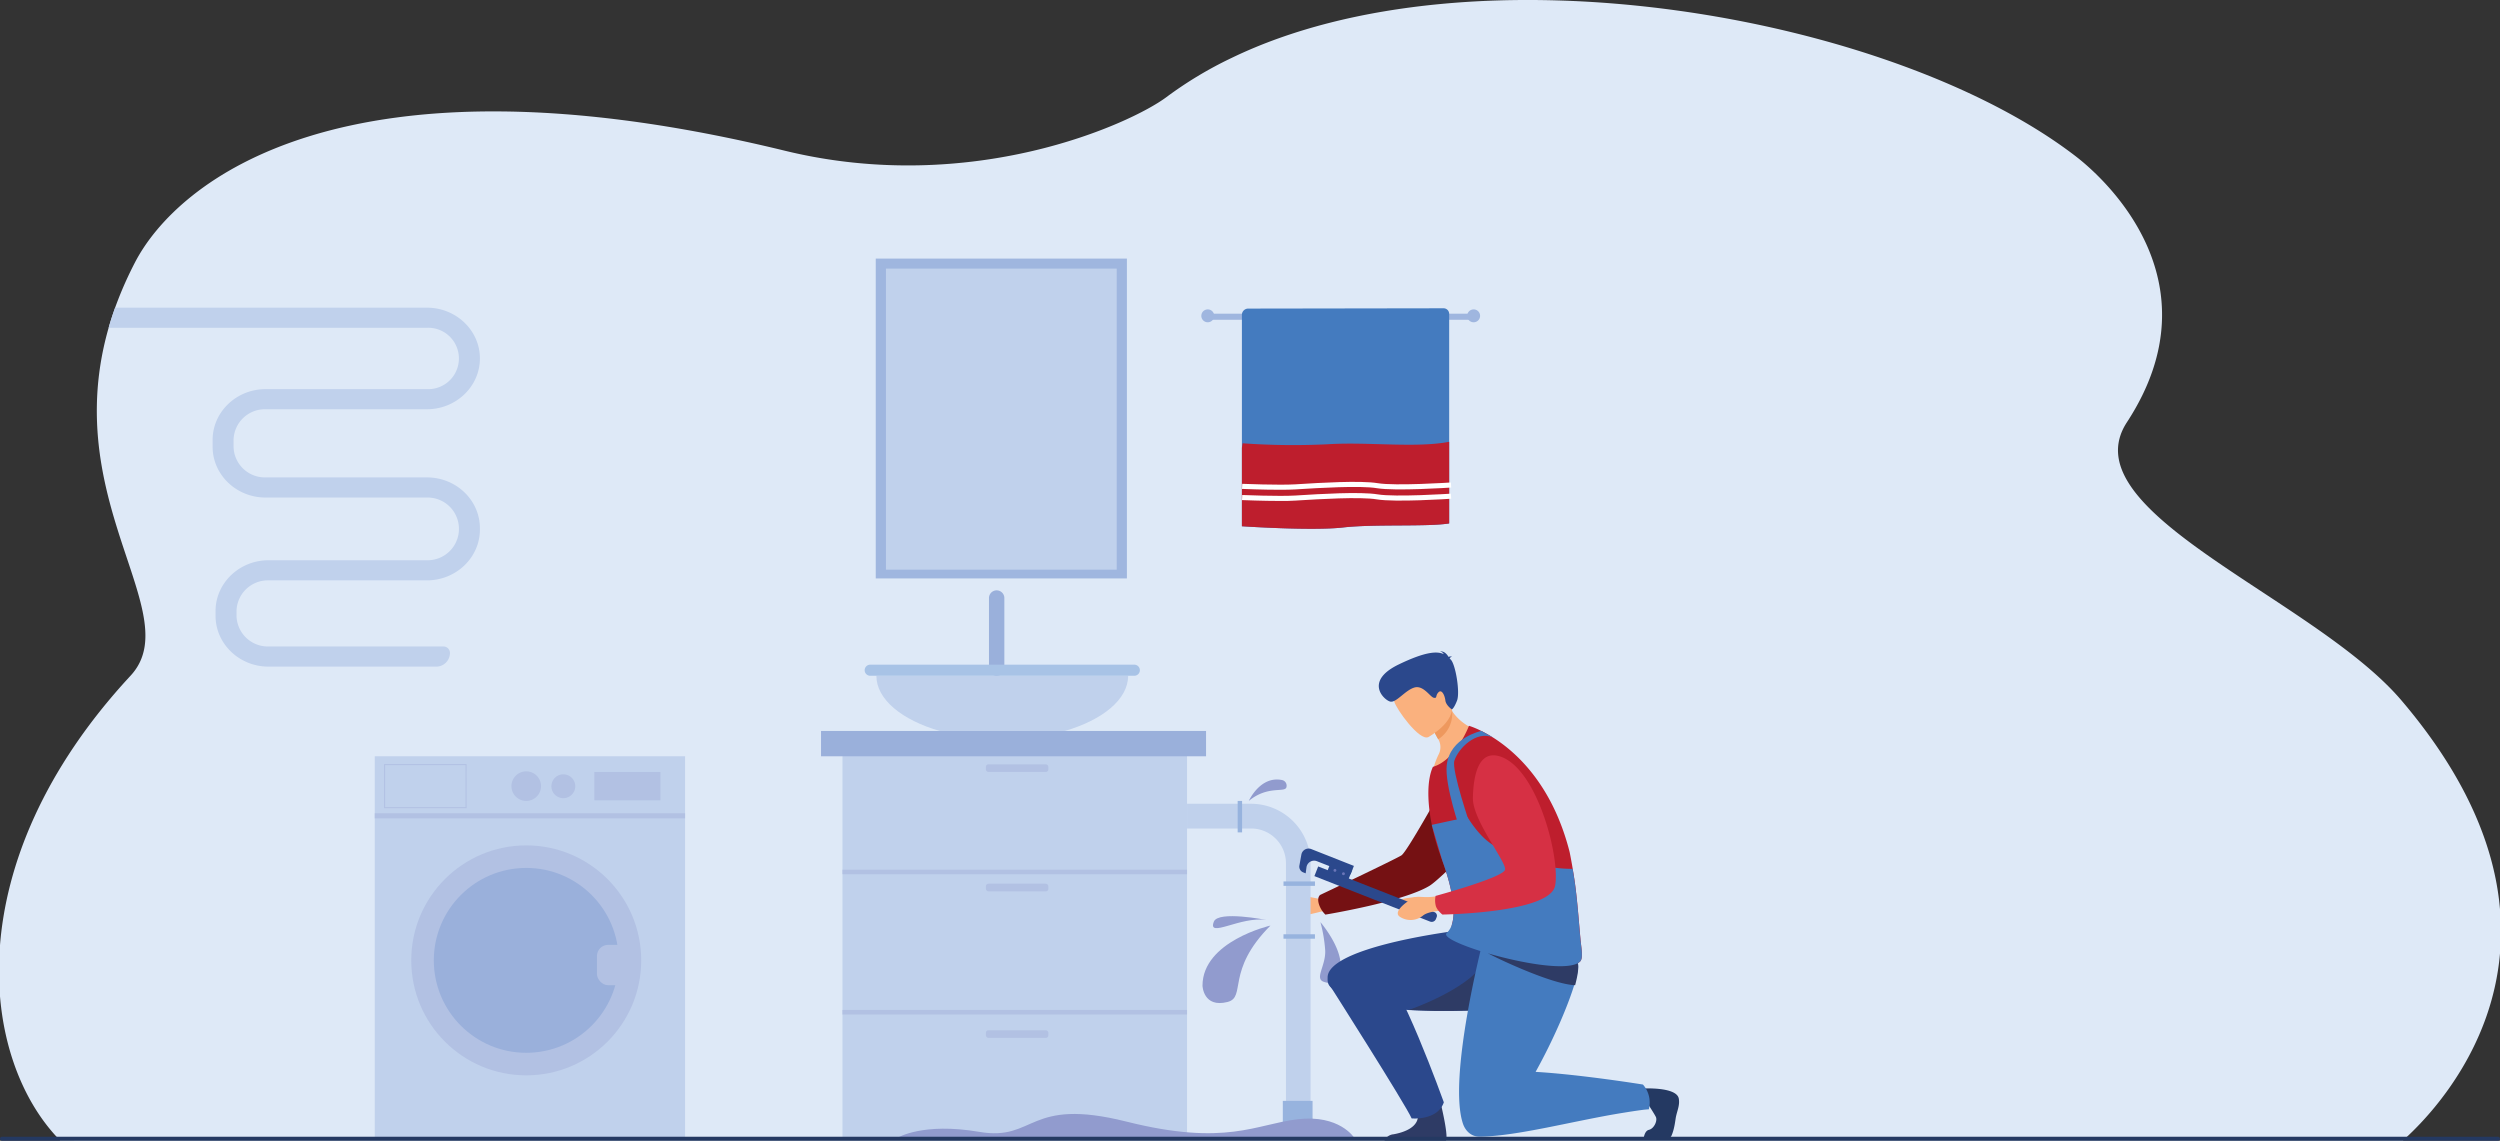 <svg id="Layer_1" data-name="Layer 1" xmlns="http://www.w3.org/2000/svg" viewBox="0 0 1048.01 478.21"><rect x="0" y="0" width="1048.01" height="478.21" fill="#333333" stroke="none"/><defs><style>.cls-1{fill:#dee9f7;}.cls-2{fill:#c0d1ec;}.cls-3{fill:#b2c1e3;}.cls-4{fill:#9ab0db;}.cls-5{fill:#9fb6df;}.cls-6{fill:#447bbf;}.cls-7{fill:#be1e2d;}.cls-8{fill:#fff;}.cls-9{fill:#a8c3e6;}.cls-10{fill:#919bce;}.cls-11{fill:#fab17e;}.cls-12{fill:#751113;}.cls-13{fill:#2b488c;}.cls-14{fill:#2e3b65;}.cls-15{fill:#ee985e;}.cls-16{fill:#243962;}.cls-17{fill:#97b3de;}.cls-18{fill:#6a75b8;}.cls-19{fill:#d63044;}</style></defs><path class="cls-1" d="M1007.29,478.18c-60.11,0-982,.07-982,0-33.77-34.24-43.72-116,29.42-194.9C81.53,254.37,10.45,198.93,56.59,110,74.12,76.19,144.15,18.1,329,63.18c78.58,19.17,145.26-11.44,160-22.49a163.28,163.28,0,0,1,27.18-16.35C617.85-24.88,793.58,6.47,870.28,65.62,881.15,74,930.57,117.39,891.62,177c-24.6,37.65,78.45,73.61,115.06,116.6C1099.79,402.91,1008.14,476.76,1007.29,478.18Z"/><path class="cls-2" d="M201.18,221.43V222c0,11.74-10,21.29-22.18,21.29H112.54a13.15,13.15,0,0,0-13.39,12.86v2a13.15,13.15,0,0,0,13.39,12.86h73.37a2.7,2.7,0,0,1,2.71,2.7,5.74,5.74,0,0,1-5.74,5.74H112.54c-12.23,0-22.18-9.56-22.18-21.3v-2c0-11.74,10-21.29,22.18-21.29H179A13.15,13.15,0,0,0,192.39,222v-.61A13.15,13.15,0,0,0,179,208.57H111.3c-12.22,0-22.17-9.55-22.17-21.3v-2.85c0-11.74,10-21.29,22.17-21.29H179a12.87,12.87,0,1,0,0-25.72H45.54q1.18-4.17,2.72-8.43H179c12.23,0,22.18,9.55,22.18,21.29s-10,21.29-22.18,21.29H111.3a13.15,13.15,0,0,0-13.39,12.86v2.85a13.14,13.14,0,0,0,13.39,12.86H179C191.23,200.13,201.18,209.68,201.18,221.43Z"/><rect class="cls-2" x="157.1" y="317.03" width="130.09" height="160.14"/><rect class="cls-3" x="157.1" y="340.91" width="130.09" height="2.17"/><path class="cls-3" d="M195.59,338.79H161V320.31h34.57Zm-34.14-.43h33.71V320.75H161.45Z"/><path class="cls-3" d="M214.4,329.55a6.2,6.2,0,1,1,6.2,6.2A6.2,6.2,0,0,1,214.4,329.55Z"/><path class="cls-3" d="M231.15,329.55a5,5,0,1,1,5,5.05A5,5,0,0,1,231.15,329.55Z"/><rect class="cls-3" x="249.16" y="323.61" width="27.69" height="11.88"/><circle class="cls-3" cx="220.6" cy="402.59" r="48.2"/><circle class="cls-4" cx="220.6" cy="402.59" r="38.75" transform="translate(-19.6 11.38) rotate(-2.83)"/><rect class="cls-3" x="250.24" y="396.08" width="14.33" height="16.93" rx="4.7"/><rect class="cls-5" x="504.91" y="131.5" width="113.62" height="2.55"/><path class="cls-5" d="M503.6,132.4a2.7,2.7,0,1,1,2.7,2.7A2.69,2.69,0,0,1,503.6,132.4Z"/><path class="cls-5" d="M615.06,132.4a2.7,2.7,0,1,1,2.7,2.7A2.69,2.69,0,0,1,615.06,132.4Z"/><path class="cls-6" d="M607.5,131.57v87.85c-8.72,1.49-31.49.21-44.47,1.7s-42.42-.51-42.42-.51V132a2.63,2.63,0,0,1,2.63-2.64l81.9-.13A2.35,2.35,0,0,1,607.5,131.57Z"/><path class="cls-7" d="M607.5,185.2v34.22c-8.72,1.49-31.49.21-44.47,1.7s-42.42-.51-42.42-.51V187.68c.2-1.17.31-1.85.31-1.85a298.91,298.91,0,0,0,35.73.4C573.37,185.17,593.47,187.9,607.5,185.2Z"/><path class="cls-8" d="M536.54,205.31c-7.11,0-15.42-.34-15.89-.36l.09-2.13c.15,0,15.34.63,22.23.22l1.62-.1c8.34-.52,25.69-1.59,32.94-.39,7.45,1.24,30.45-.28,30.68-.29l.14,2.12c-1,.06-23.47,1.55-31.17.27-7-1.17-24.84-.06-32.46.41l-1.62.1C541.3,205.27,539,205.31,536.54,205.31Z"/><path class="cls-8" d="M536.54,210c-7.11,0-15.42-.34-15.89-.36l.09-2.13c.15,0,15.34.64,22.23.22l1.62-.1c8.34-.52,25.69-1.59,32.94-.39,7.45,1.25,30.45-.28,30.68-.29l.14,2.12c-1,.07-23.47,1.55-31.17.27-7-1.17-24.84-.06-32.46.41l-1.62.1C541.3,210,539,210,536.54,210Z"/><rect class="cls-5" x="367.12" y="108.4" width="105.28" height="134.08"/><rect class="cls-2" x="371.39" y="112.6" width="96.74" height="126.2"/><rect class="cls-2" x="353.17" y="314.86" width="144.44" height="162.03"/><rect class="cls-3" x="353.17" y="364.57" width="144.44" height="1.92"/><rect class="cls-3" x="413.29" y="320.4" width="26.19" height="3.21" rx="1.05"/><rect class="cls-3" x="353.17" y="423.37" width="144.44" height="1.92"/><rect class="cls-3" x="413.29" y="370.45" width="26.19" height="3.21" rx="1.05"/><rect class="cls-3" x="413.29" y="431.88" width="26.19" height="3.21" rx="1.05"/><rect class="cls-4" x="344.18" y="306.42" width="161.4" height="10.62"/><path class="cls-4" d="M417.8,283.28h0a3.23,3.23,0,0,1-3.22-3.23V250.71a3.23,3.23,0,0,1,3.22-3.23h0a3.23,3.23,0,0,1,3.23,3.23v29.34A3.23,3.23,0,0,1,417.8,283.28Z"/><path class="cls-2" d="M472.92,283.28c0,9.92-10.73,18.57-26.63,23.17H394c-15.9-4.6-26.62-13.25-26.62-23.17Z"/><path class="cls-9" d="M475.52,283.28H364.79a2.33,2.33,0,0,1-2.32-2.32h0a2.34,2.34,0,0,1,2.32-2.33H475.52a2.34,2.34,0,0,1,2.32,2.33h0A2.33,2.33,0,0,1,475.52,283.28Z"/><path class="cls-10" d="M532.58,388s-28.49,6.52-28.49,25.22c0,0,.29,9.41,10.51,6.81C522.58,418,513.66,407,532.58,388Z"/><path class="cls-10" d="M530.86,385.65s-20.12-4-22,.69C506,393.59,520,384,530.86,385.65Z"/><path class="cls-10" d="M553.53,386.57s12.21,14.08,7.36,23c-.68,1.25-2.11,3.4-6,2s.83-6.55.65-13A61.51,61.51,0,0,0,553.53,386.57Z"/><path class="cls-11" d="M543.1,383.82c3.17.5,10.57-1.71,11.11-1.76,4.59-.44.16-4.95.16-4.95s-7.21-1.59-8.42-1.5a15.69,15.69,0,0,0-1.76.34l1.24,1.21s-6,.63-6.07,2A4.67,4.67,0,0,0,543.1,383.82Z"/><path class="cls-11" d="M546,375.61l-5.1.63c0,1.34,3.93.9,4.12,1.56s1.1-.92,1.1-.92Z"/><path class="cls-11" d="M593.58,376s-6.87.67-6.42,1.4,3.45,1,3.45,1l2.42-1.55Z"/><path class="cls-12" d="M553,379.34c-1.11-3.19.43-4.19.43-4.19s31.48-14.93,34.06-16.58,19.88-33.16,19.88-33.16,6.42-12.89,14.59-12.63c7.1.22,11,4.65,13.23,9.29a14.88,14.88,0,0,1-2.69,16.55c-9.42,10-28.36,29.72-33.26,32.72-10.92,6.68-43.63,12.07-43.63,12.07A10.67,10.67,0,0,1,553,379.34Z"/><path class="cls-13" d="M557.56,413.55c4.75,5.48,14.78,9,34.11,9.91q2.33.12,4.68.18c1.61.05,3.23.09,4.85.11,5.25.07,10.48,0,15.46-.16s9.43-.43,13.6-.77c8.16-.68,14.66-1.67,18-2.8a6.31,6.31,0,0,0,2.13-1,3.88,3.88,0,0,0,.84-1.08c1.21-2.26.58-6-.9-10.05-2.14-5.94-6.08-12.69-8.74-16.91-.53-.84-1-1.58-1.41-2.19-.81-1.24-1.31-2-1.31-2s-9,.83-21.39,2.44c-2.52.32-5.19.68-7.94,1.07-26.58,3.76-53.07,10.52-53,19.48C556.53,411.14,556.44,412.26,557.56,413.55Z"/><path class="cls-14" d="M590.48,423.36c1.61,0,9.1.37,10.72.39,5.25.07,10.48,0,15.46-.16l4.69-18.87C614.1,414.83,592.81,422.7,590.48,423.36Z"/><path class="cls-14" d="M606.13,478.18H580.37a4.57,4.57,0,0,1,3.78-2.68c4.05-.71,11.1-2.9,10.2-8.76s9-6.71,9-6.71S607.43,475.92,606.13,478.18Z"/><path class="cls-13" d="M557.15,412.58s32,50.29,34.62,56.27c0,0,10.88,1,13.49-6.76,0,0-19-53.07-27.35-57.45S557.15,412.58,557.15,412.58Z"/><path class="cls-11" d="M621.61,306.71s-11,15.06-20.82,15.87a30.54,30.54,0,0,1,2.28-6.3A6.62,6.62,0,0,0,603,310a.41.41,0,0,0-.05-.09,59.79,59.79,0,0,1-2.78-5.45l4.52-8.17.93-4.39a29.3,29.3,0,0,0,2.65,5.53A20.94,20.94,0,0,0,621.61,306.71Z"/><path class="cls-15" d="M608.65,297.34a12.66,12.66,0,0,1-5.75,12.56,59.79,59.79,0,0,1-2.78-5.45l4.52-8.17C608.24,295.75,608.65,297.34,608.65,297.34Z"/><path class="cls-11" d="M598.75,309s13.81-7.52,9-16.05-6.28-15.24-15.3-10.8-8.88,8.66-8,11.89S595,310.73,598.75,309Z"/><path class="cls-13" d="M607.69,276c.08-.21.35-.46,1-.78a3,3,0,0,0-1.47.14c-.54-.95-1.74-2.52-3.61-2.29a2.31,2.31,0,0,1,1.64,1.16c-2.76-1.29-7.54-1.16-18.84,4.28-14.88,7.16-6,15.19-3.51,15.62s6.19-4.78,10-5.91,6.62,4,8.17,4.29.54-.87,1.94-2.3,2.66,1.36,2.89,3.41,2.7,3.75,2.7,3.75.81-.15,2.18-3.64-.64-15.3-2.61-17.21Z"/><path class="cls-16" d="M690.13,461.74s3.21,4.88,4,6.45-.72,4.95-2.92,5.45c-1.94.45-2.23,3.89-2.23,3.89h9.41a2.48,2.48,0,0,0,2.28-1.39c1.33-2.93,1.63-6.73,1.9-8,.56-2.67,1.68-4.91,1.18-7.63s-5.12-4.29-13.58-4.26C680.85,456.28,690.13,461.74,690.13,461.74Z"/><path class="cls-7" d="M662.45,403c-7.1,7.52-59.24-8.05-54.87-12,1.11-1,.73-2.22,1.18-3.84,2.17-7.7-2.14-20.87-4-26-.43-1.19-.72-1.94-.78-2.09a89.54,89.54,0,0,1-4-14.52c-1.72-9.2-1.69-17.76.66-23a.25.25,0,0,0,0-.07c9.77-2.85,15.15-17.22,15.15-17.22S646.76,313,658,357.19c0,0,.58,2.81,1.29,7h0c.21,1.29.45,2.72.68,4.25,1.2,7.85,1.89,17.93,2.6,25.43,0,.26.06.52.08.8C663,397.94,663.63,401.71,662.45,403Z"/><path class="cls-6" d="M621.39,395.5s5.2.68,15.68,1.46c10.87.8,22.38,2.51,24.25,6.16.62,1.21.19,4.27-1,8.49-2.68,9.35-9.17,24.39-16.59,37.72,19,1.11,45,5.31,45,5.31a11.42,11.42,0,0,1,2.46,10.4c-1.36,0-5.45.59-11,1.49-20.21,3.25-44.82,9.94-60.08,9.94-3.34,0-5.83-2.37-6.85-5.47h0C606.91,451.91,621.39,395.5,621.39,395.5Z"/><path class="cls-14" d="M660.3,413c-10.51-.33-36.88-13.27-36.44-13.38a129,129,0,0,1,13.21-2.57c10.87.88,22.38,2.74,24.25,6.71C661.94,405.11,661.51,408.43,660.3,413Z"/><path class="cls-6" d="M621,306.4s-13.23,2.75-14.52,14.34c-.94,8.44,5.76,27.56,5.76,27.56l4.28-1.76s-8.1-23.6-6.85-27.62c1.6-5.14,9.2-12.84,16.19-9.77Z"/><path class="cls-6" d="M662.45,403c-7.1,7.52-60.36-7.88-56-11.85a8.21,8.21,0,0,0,2.3-4c2.17-7.7-2.14-20.87-4-26-.43-1.19-4.5-15.21-4.56-15.36l15-3.25s4.24,7.31,9.75,11.06a60.93,60.93,0,0,0,34.32,10.63h0c.21,1.29.45,2.72.68,4.25,1.2,7.85,1.89,17.93,2.6,25.43,0,.26.06.52.08.8C663,397.94,663.63,401.71,662.45,403Z"/><path class="cls-2" d="M549.4,476.9H539.08v-115a14.61,14.61,0,0,0-14.6-14.59H497.61V336.94h26.87a25,25,0,0,1,24.92,24.92Z"/><rect class="cls-17" x="518.83" y="335.75" width="1.86" height="13.19"/><rect class="cls-17" x="543.71" y="363.83" width="1.86" height="13.19" transform="translate(915.07 -174.21) rotate(90)"/><rect class="cls-17" x="543.71" y="385.98" width="1.86" height="13.19" transform="translate(937.21 -152.06) rotate(90)"/><rect class="cls-17" x="537.76" y="461.49" width="12.47" height="15.41"/><path class="cls-13" d="M551,367.27l48.49,19.06a1.9,1.9,0,0,0,2.45-1.06l.32-.82a1.59,1.59,0,0,0-.9-2.06l-48.77-19.17Z"/><path class="cls-13" d="M546.26,365.68l1.08.43.33-2.46A3.23,3.23,0,0,1,552,361l14.16,5.56,1.4-3.57L549.6,355.9a3.07,3.07,0,0,0-4.07,2.41l-.81,4.49A2.57,2.57,0,0,0,546.26,365.68Z"/><rect class="cls-13" x="556.74" y="362.58" width="9.51" height="5.44" transform="translate(950.5 910.65) rotate(-158.55)"/><path class="cls-18" d="M563.74,366.48a.59.59,0,0,0-.34-.77.6.6,0,1,0,.34.77Z"/><path class="cls-18" d="M560.17,365.08a.6.6,0,1,0-.78.34A.6.6,0,0,0,560.17,365.08Z"/><path class="cls-11" d="M603.77,375.42a28.3,28.3,0,0,1-4.93.64c-2.29.08-4.71-.35-5.81.11-2.32,1-9.68,6-6.13,8.19a8.18,8.18,0,0,0,9.64-.56c2.43-2,9-2.13,9-2.13Z"/><path class="cls-19" d="M628.49,317c15.94,4.6,25.65,42.88,23.41,54.33s-47.26,12.05-47.26,12.05-2.53-2-2.83-4a9,9,0,0,1,0-3.81s28.46-7.72,29.11-11-13.7-20.7-13.48-30.15S619.8,314.53,628.49,317Z"/><path class="cls-10" d="M567.66,476.9s-6.17-9.76-23.67-7.71-30,11.47-71.72,1-38,8.35-61.76,4.29-34.21,2.46-34.21,2.46Z"/><path class="cls-10" d="M523.5,335.75s4.79-10.69,14-8.74a2.41,2.41,0,0,1,1.77,3C538.67,332.44,531.47,329.14,523.5,335.75Z"/><rect class="cls-16" y="476.53" width="1048.01" height="1.68" rx="0.84"/></svg>